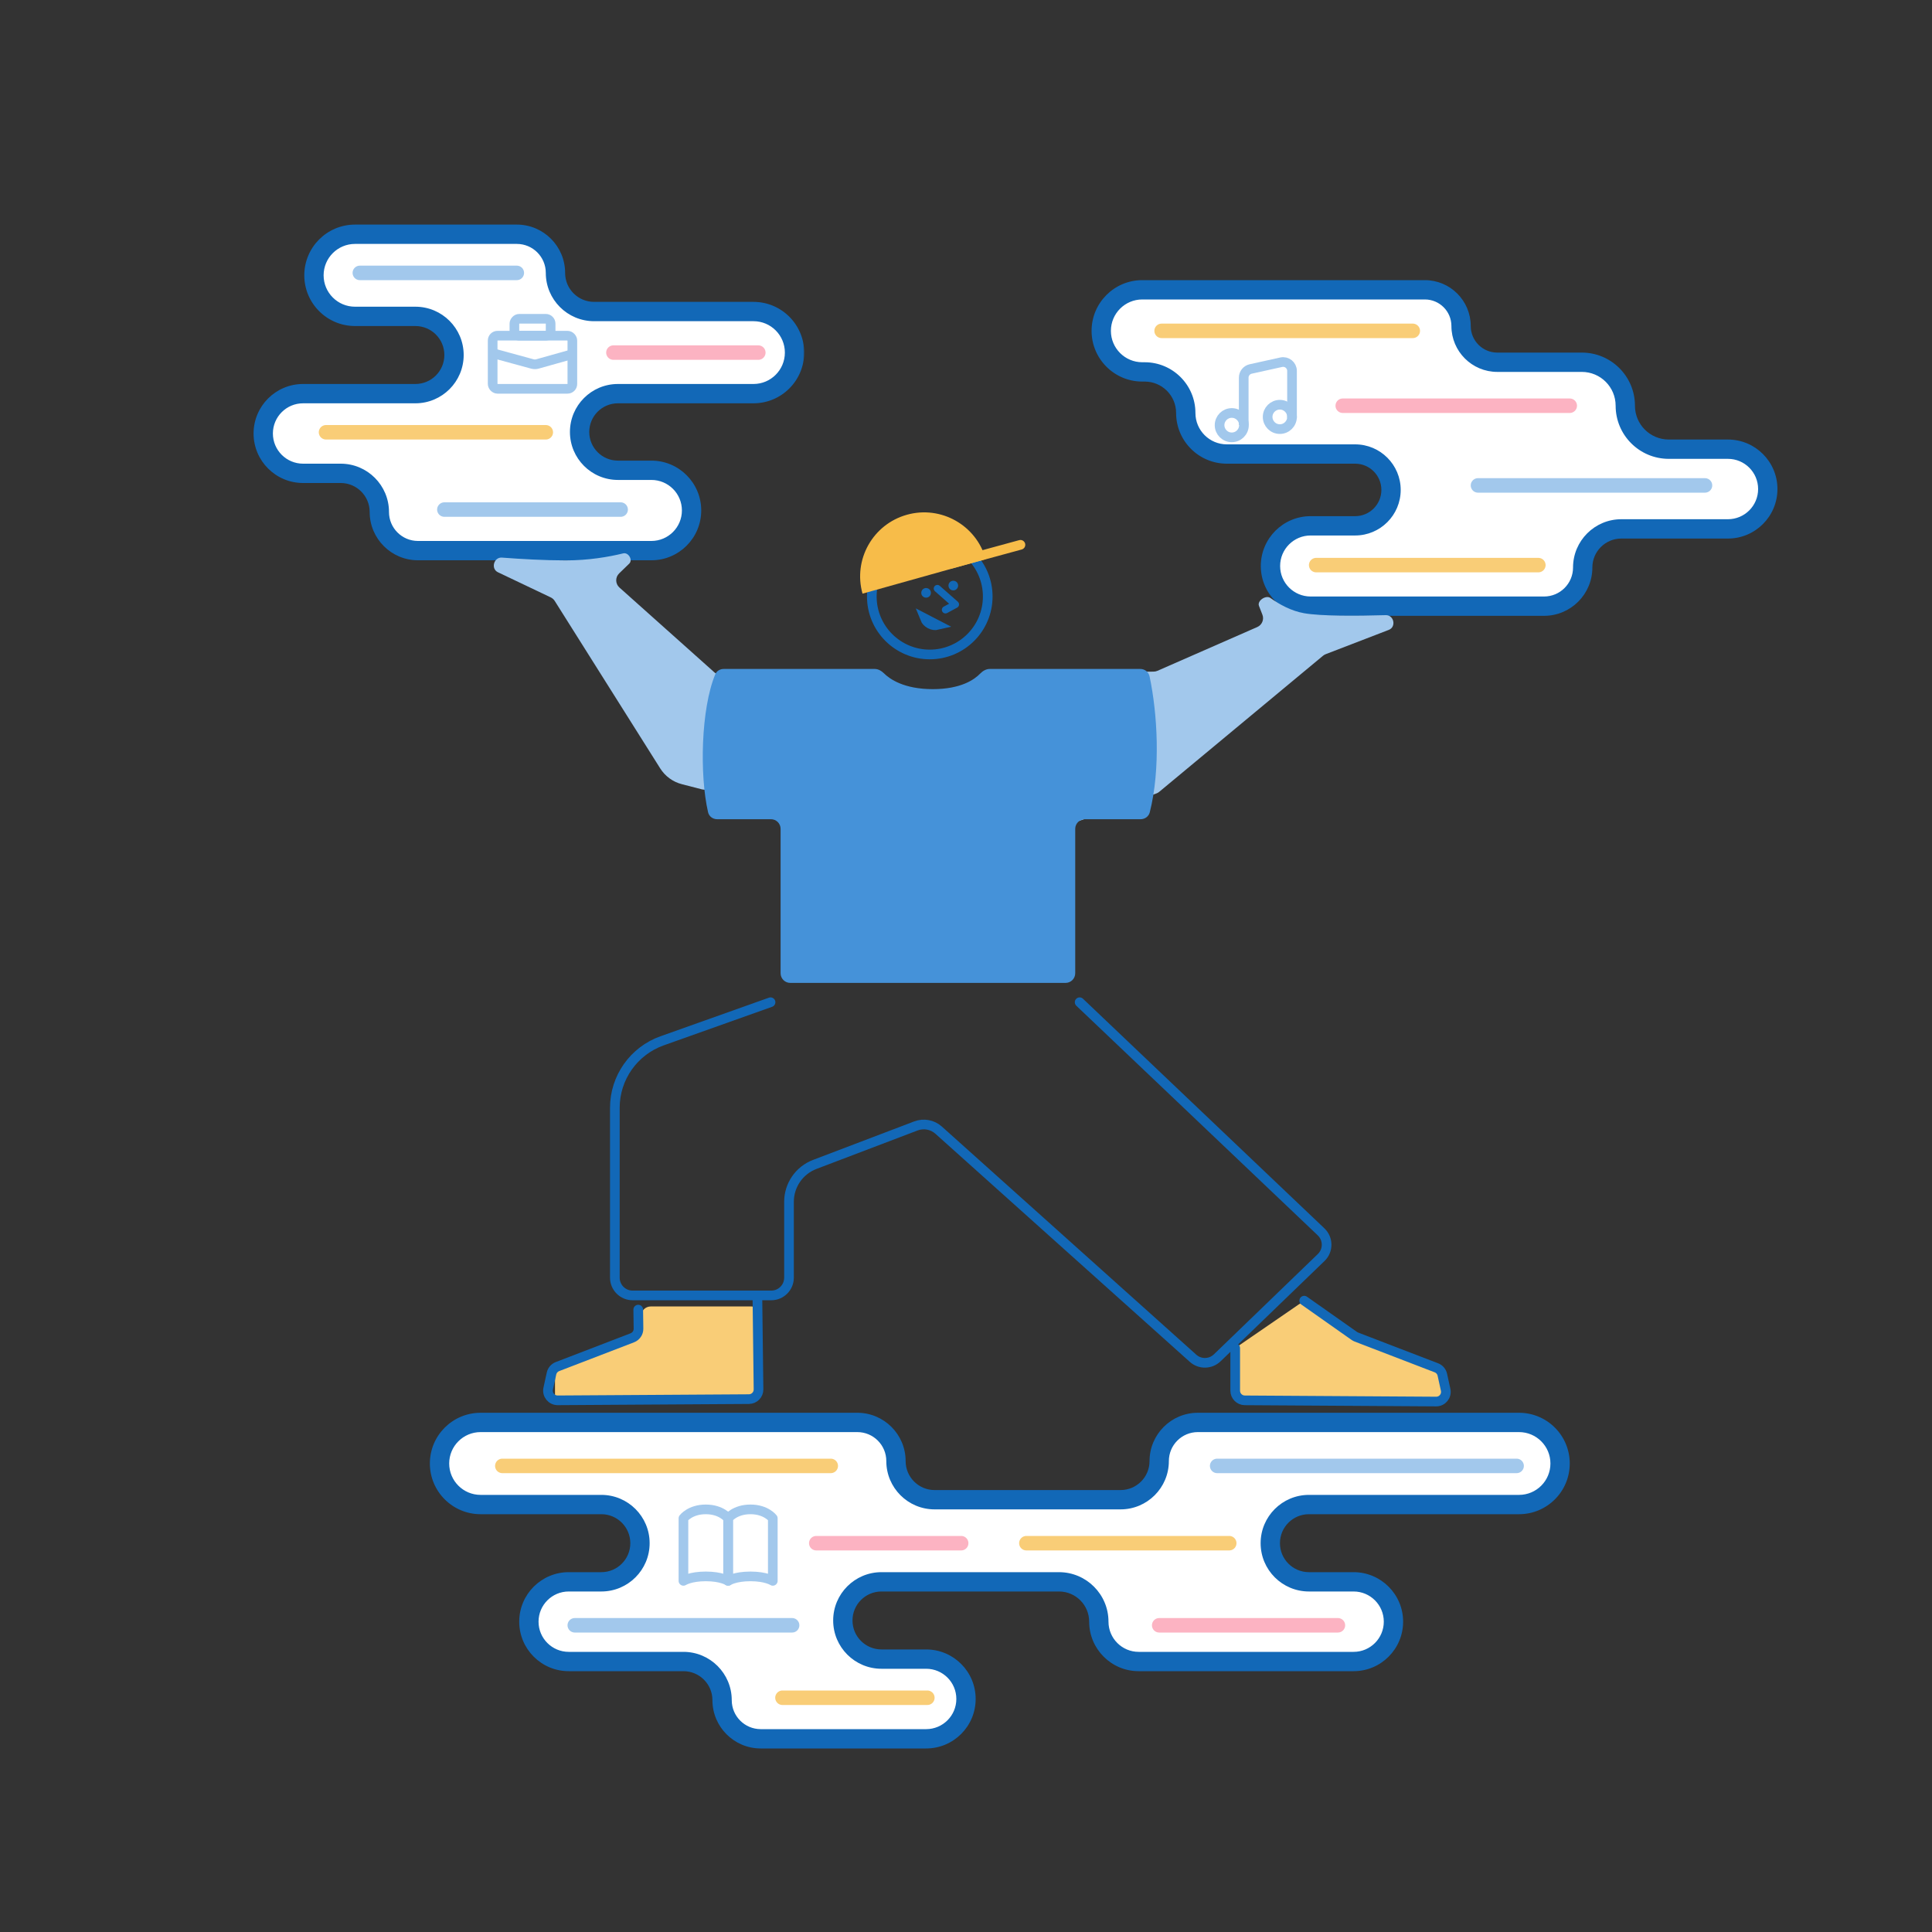 <svg width="435" height="435" viewBox="0 0 435 435" fill="none" xmlns="http://www.w3.org/2000/svg">
<rect x="0" y="0" width="435" height="435" fill="#333333" stroke="none"/>
<circle cx="209.344" cy="134.306" r="13.05" stroke="#1268B7" stroke-width="2.175"/>
<path d="M204.188 115.9C196.525 118.047 192.053 126 194.2 133.663L221.95 125.888C219.803 118.225 211.851 113.753 204.188 115.9Z" fill="#F7BC49"/>
<line x1="213.913" y1="126.99" x2="229.758" y2="122.668" stroke="#F7BC49" stroke-width="2.175" stroke-linecap="round"/>
<path d="M304.923 300.79L294.888 293.722C294.145 293.198 293.154 293.193 292.404 293.708L279.056 302.881C278.466 303.287 278.113 303.957 278.113 304.673L278.113 313.12C278.113 314.316 279.078 315.288 280.274 315.295L323.357 315.566C324.752 315.575 325.794 314.287 325.495 312.925L324.751 309.531C324.594 308.817 324.089 308.23 323.407 307.967L305.395 301.042C305.228 300.978 305.069 300.894 304.923 300.79Z" fill="#F9CD77"/>
<path d="M144.324 299.513L144.34 296.32C144.347 295.123 145.319 294.156 146.515 294.156L169.17 294.156C170.361 294.156 171.33 295.114 171.345 296.304L171.552 313.086C171.567 314.279 170.618 315.261 169.426 315.288L127.183 316.232C125.963 316.259 124.96 315.277 124.96 314.057L124.96 309.934C124.96 309.034 125.514 308.227 126.354 307.904L142.929 301.531C143.766 301.21 144.319 300.409 144.324 299.513Z" fill="#F9CD77"/>
<path d="M143.703 294.862L143.761 299.154C143.774 300.065 143.217 300.887 142.367 301.214L125.519 307.692C124.836 307.954 124.332 308.542 124.175 309.256L123.43 312.649C123.131 314.011 124.174 315.299 125.568 315.29L168.625 315.02C169.831 315.012 170.801 314.025 170.786 312.819L170.537 292.321" stroke="#1268B7" stroke-width="2.175" stroke-linecap="round"/>
<path d="M293.651 292.851L304.923 300.79C305.069 300.894 305.228 300.978 305.395 301.042L323.407 307.967C324.089 308.23 324.594 308.817 324.751 309.531L325.495 312.925C325.794 314.287 324.752 315.575 323.357 315.566L280.274 315.295C279.078 315.288 278.113 314.316 278.113 313.12L278.113 303.529" stroke="#1268B7" stroke-width="2.175" stroke-linecap="round"/>
<path d="M173.493 225.656L149.073 234.347C142.696 236.616 138.437 242.652 138.437 249.421V287.672C138.437 289.881 140.228 291.672 142.437 291.672H173.648C175.857 291.672 177.648 289.881 177.648 287.672V270.587C177.648 266.851 179.956 263.504 183.447 262.176L206.221 253.51C207.97 252.845 209.944 253.211 211.337 254.46L268.62 305.822C270.182 307.222 272.559 307.178 274.068 305.722L297.47 283.136C299.108 281.555 299.099 278.928 297.449 277.359L243.086 225.656" stroke="#1268B7" stroke-width="2.175" stroke-linecap="round" stroke-linejoin="round"/>
<mask id="path-9-outside-1_946:37984" maskUnits="userSpaceOnUse" x="95.962" y="317.269" width="258" height="77" fill="black">
<rect fill="white" x="95.962" y="317.269" width="258" height="77"/>
<path fill-rule="evenodd" clip-rule="evenodd" d="M261 328.969C261 324.164 264.895 320.269 269.7 320.269H342.019C347.124 320.269 351.262 324.407 351.262 329.513C351.262 334.618 347.124 338.756 342.019 338.756H294.712C289.908 338.756 286.012 342.651 286.012 347.456C286.012 352.261 289.908 356.156 294.712 356.156H304.772C309.727 356.156 313.744 360.173 313.744 365.128C313.744 370.083 309.727 374.1 304.772 374.1H256.378C251.423 374.1 247.406 370.083 247.406 365.128C247.406 360.173 243.389 356.156 238.434 356.156H224.569H215.325H198.469C193.664 356.156 189.769 360.051 189.769 364.856C189.769 369.661 193.664 373.556 198.469 373.556H208.528C213.483 373.556 217.5 377.573 217.5 382.528C217.5 387.483 213.483 391.5 208.528 391.5H171.281C166.476 391.5 162.581 387.605 162.581 382.8C162.581 377.995 158.686 374.1 153.881 374.1H128.053C123.098 374.1 119.081 370.083 119.081 365.128C119.081 360.173 123.098 356.156 128.053 356.156H135.394C140.199 356.156 144.094 352.261 144.094 347.456C144.094 342.651 140.199 338.756 135.394 338.756H108.206C103.101 338.756 98.962 334.618 98.962 329.513C98.962 324.407 103.101 320.269 108.206 320.269H193.031C197.836 320.269 201.731 324.164 201.731 328.969C201.731 333.774 205.626 337.669 210.431 337.669H215.325H224.569H252.3C257.105 337.669 261 333.774 261 328.969Z"/>
</mask>
<path fill-rule="evenodd" clip-rule="evenodd" d="M261 328.969C261 324.164 264.895 320.269 269.7 320.269H342.019C347.124 320.269 351.262 324.407 351.262 329.513C351.262 334.618 347.124 338.756 342.019 338.756H294.712C289.908 338.756 286.012 342.651 286.012 347.456C286.012 352.261 289.908 356.156 294.712 356.156H304.772C309.727 356.156 313.744 360.173 313.744 365.128C313.744 370.083 309.727 374.1 304.772 374.1H256.378C251.423 374.1 247.406 370.083 247.406 365.128C247.406 360.173 243.389 356.156 238.434 356.156H224.569H215.325H198.469C193.664 356.156 189.769 360.051 189.769 364.856C189.769 369.661 193.664 373.556 198.469 373.556H208.528C213.483 373.556 217.5 377.573 217.5 382.528C217.5 387.483 213.483 391.5 208.528 391.5H171.281C166.476 391.5 162.581 387.605 162.581 382.8C162.581 377.995 158.686 374.1 153.881 374.1H128.053C123.098 374.1 119.081 370.083 119.081 365.128C119.081 360.173 123.098 356.156 128.053 356.156H135.394C140.199 356.156 144.094 352.261 144.094 347.456C144.094 342.651 140.199 338.756 135.394 338.756H108.206C103.101 338.756 98.962 334.618 98.962 329.513C98.962 324.407 103.101 320.269 108.206 320.269H193.031C197.836 320.269 201.731 324.164 201.731 328.969C201.731 333.774 205.626 337.669 210.431 337.669H215.325H224.569H252.3C257.105 337.669 261 333.774 261 328.969Z" fill="white"/>
<path d="M342.019 318.094H269.7V322.444H342.019V318.094ZM294.712 340.931H342.019V336.581H294.712V340.931ZM294.712 358.331H304.772V353.981H294.712V358.331ZM304.772 371.925H256.378V376.275H304.772V371.925ZM224.569 358.331H238.434V353.981H224.569V358.331ZM215.325 358.331H224.569V353.981H215.325V358.331ZM198.469 358.331H215.325V353.981H198.469V358.331ZM208.528 371.381H198.469V375.731H208.528V371.381ZM171.281 393.675H208.528V389.325H171.281V393.675ZM128.053 376.275H153.881V371.925H128.053V376.275ZM135.394 353.981H128.053V358.331H135.394V353.981ZM108.206 340.931H135.394V336.581H108.206V340.931ZM193.031 318.094H108.206V322.444H193.031V318.094ZM215.325 335.494H210.431V339.844H215.325V335.494ZM224.569 335.494H215.325V339.844H224.569V335.494ZM252.3 335.494H224.569V339.844H252.3V335.494ZM252.3 339.844C258.306 339.844 263.175 334.975 263.175 328.969H258.825C258.825 332.572 255.904 335.494 252.3 335.494V339.844ZM101.137 329.513C101.137 325.609 104.302 322.444 108.206 322.444V318.094C101.9 318.094 96.787 323.206 96.787 329.513H101.137ZM108.206 336.581C104.302 336.581 101.137 333.417 101.137 329.513H96.787C96.787 335.819 101.9 340.931 108.206 340.931V336.581ZM146.269 347.456C146.269 341.45 141.4 336.581 135.394 336.581V340.931C138.997 340.931 141.919 343.853 141.919 347.456H146.269ZM135.394 358.331C141.4 358.331 146.269 353.462 146.269 347.456H141.919C141.919 351.06 138.997 353.981 135.394 353.981V358.331ZM121.256 365.128C121.256 361.374 124.299 358.331 128.053 358.331V353.981C121.897 353.981 116.906 358.972 116.906 365.128H121.256ZM128.053 371.925C124.299 371.925 121.256 368.882 121.256 365.128H116.906C116.906 371.284 121.897 376.275 128.053 376.275V371.925ZM164.756 382.8C164.756 376.794 159.887 371.925 153.881 371.925V376.275C157.485 376.275 160.406 379.196 160.406 382.8H164.756ZM171.281 389.325C167.678 389.325 164.756 386.404 164.756 382.8H160.406C160.406 388.806 165.275 393.675 171.281 393.675V389.325ZM215.325 382.528C215.325 386.282 212.282 389.325 208.528 389.325V393.675C214.684 393.675 219.675 388.684 219.675 382.528H215.325ZM208.528 375.731C212.282 375.731 215.325 378.774 215.325 382.528H219.675C219.675 376.372 214.684 371.381 208.528 371.381V375.731ZM249.581 365.128C249.581 358.972 244.591 353.981 238.434 353.981V358.331C242.188 358.331 245.231 361.374 245.231 365.128H249.581ZM256.378 371.925C252.624 371.925 249.581 368.882 249.581 365.128H245.231C245.231 371.284 250.222 376.275 256.378 376.275V371.925ZM311.569 365.128C311.569 368.882 308.526 371.925 304.772 371.925V376.275C310.928 376.275 315.919 371.284 315.919 365.128H311.569ZM304.772 358.331C308.526 358.331 311.569 361.374 311.569 365.128H315.919C315.919 358.972 310.928 353.981 304.772 353.981V358.331ZM283.837 347.456C283.837 353.462 288.706 358.331 294.712 358.331V353.981C291.109 353.981 288.188 351.06 288.188 347.456H283.837ZM294.712 336.581C288.706 336.581 283.837 341.45 283.837 347.456H288.188C288.188 343.853 291.109 340.931 294.712 340.931V336.581ZM349.087 329.513C349.087 333.417 345.923 336.581 342.019 336.581V340.931C348.325 340.931 353.438 335.819 353.438 329.513H349.087ZM187.594 364.856C187.594 370.862 192.463 375.731 198.469 375.731V371.381C194.865 371.381 191.944 368.46 191.944 364.856H187.594ZM199.556 328.969C199.556 334.975 204.425 339.844 210.431 339.844V335.494C206.827 335.494 203.906 332.572 203.906 328.969H199.556ZM269.7 318.094C263.694 318.094 258.825 322.963 258.825 328.969H263.175C263.175 325.365 266.096 322.444 269.7 322.444V318.094ZM198.469 353.981C192.463 353.981 187.594 358.85 187.594 364.856H191.944C191.944 361.253 194.865 358.331 198.469 358.331V353.981ZM193.031 322.444C196.635 322.444 199.556 325.365 199.556 328.969H203.906C203.906 322.963 199.037 318.094 193.031 318.094V322.444ZM342.019 322.444C345.923 322.444 349.087 325.609 349.087 329.513H353.438C353.438 323.206 348.325 318.094 342.019 318.094V322.444Z" fill="#1268B7" mask="url(#path-9-outside-1_946:37984)"/>
<line x1="113.1" y1="330.056" x2="187.05" y2="330.056" stroke="#F9CD77" stroke-width="3.263" stroke-linecap="round" stroke-linejoin="round"/>
<line x1="274.05" y1="330.056" x2="341.475" y2="330.056" stroke="#A2C8EC" stroke-width="3.263" stroke-linecap="round" stroke-linejoin="round"/>
<line x1="183.787" y1="347.456" x2="216.413" y2="347.456" stroke="#FCB3C2" stroke-width="3.263" stroke-linecap="round" stroke-linejoin="round"/>
<line x1="129.412" y1="365.944" x2="178.35" y2="365.944" stroke="#A2C8EC" stroke-width="3.263" stroke-linecap="round" stroke-linejoin="round"/>
<line x1="261" y1="365.944" x2="301.237" y2="365.944" stroke="#FCB3C2" stroke-width="3.263" stroke-linecap="round" stroke-linejoin="round"/>
<line x1="176.175" y1="382.256" x2="208.8" y2="382.256" stroke="#F9CD77" stroke-width="3.263" stroke-linecap="round" stroke-linejoin="round"/>
<line x1="231.094" y1="347.456" x2="276.769" y2="347.456" stroke="#F9CD77" stroke-width="3.263" stroke-linecap="round" stroke-linejoin="round"/>
<path d="M153.881 341.856C153.881 341.856 155.39 339.844 158.911 339.844C162.432 339.844 163.941 341.856 163.941 341.856V355.939C163.941 355.939 162.432 354.933 158.911 354.933C155.39 354.933 153.881 355.939 153.881 355.939V341.856Z" stroke="#A2C8EC" stroke-width="2.175" stroke-linecap="round" stroke-linejoin="round"/>
<path d="M163.94 341.856C163.94 341.856 165.449 339.844 168.97 339.844C172.491 339.844 174 341.856 174 341.856V355.939C174 355.939 172.491 354.933 168.97 354.933C165.449 354.933 163.94 355.939 163.94 355.939V341.856Z" stroke="#A2C8EC" stroke-width="2.175" stroke-linecap="round" stroke-linejoin="round"/>
<mask id="path-20-outside-2_946:37984" maskUnits="userSpaceOnUse" x="244.95" y="62.25" width="156" height="77" fill="black">
<rect fill="white" x="244.95" y="62.25" width="156" height="77"/>
<path fill-rule="evenodd" clip-rule="evenodd" d="M328.969 73.406C328.969 68.902 325.317 65.25 320.813 65.25H257.194C252.089 65.25 247.95 69.389 247.95 74.494C247.95 79.599 252.089 83.737 257.194 83.737H257.737C262.843 83.737 266.981 87.876 266.981 92.981C266.981 98.086 271.12 102.225 276.225 102.225H305.116C309.581 102.225 313.2 105.844 313.2 110.309C313.2 114.773 309.581 118.392 305.116 118.392H295.096C290.101 118.392 286.052 122.441 286.052 127.437C286.052 132.432 290.101 136.481 295.096 136.481H347.653C352.458 136.481 356.353 132.586 356.353 127.781C356.353 122.976 360.248 119.081 365.053 119.081H389.053C394.008 119.081 398.025 115.064 398.025 110.109C398.025 105.154 394.008 101.137 389.053 101.137H375.731C370.326 101.137 365.944 96.755 365.944 91.35C365.944 85.945 361.562 81.562 356.156 81.562H337.125C332.621 81.562 328.969 77.911 328.969 73.406Z"/>
</mask>
<path fill-rule="evenodd" clip-rule="evenodd" d="M328.969 73.406C328.969 68.902 325.317 65.25 320.813 65.25H257.194C252.089 65.25 247.95 69.389 247.95 74.494C247.95 79.599 252.089 83.737 257.194 83.737H257.737C262.843 83.737 266.981 87.876 266.981 92.981C266.981 98.086 271.12 102.225 276.225 102.225H305.116C309.581 102.225 313.2 105.844 313.2 110.309C313.2 114.773 309.581 118.392 305.116 118.392H295.096C290.101 118.392 286.052 122.441 286.052 127.437C286.052 132.432 290.101 136.481 295.096 136.481H347.653C352.458 136.481 356.353 132.586 356.353 127.781C356.353 122.976 360.248 119.081 365.053 119.081H389.053C394.008 119.081 398.025 115.064 398.025 110.109C398.025 105.154 394.008 101.137 389.053 101.137H375.731C370.326 101.137 365.944 96.755 365.944 91.35C365.944 85.945 361.562 81.562 356.156 81.562H337.125C332.621 81.562 328.969 77.911 328.969 73.406Z" fill="white"/>
<path d="M257.194 67.425H320.813V63.075H257.194V67.425ZM257.737 81.562H257.194V85.912H257.737V81.562ZM305.116 100.05H276.225V104.4H305.116V100.05ZM305.116 116.217H295.096V120.567H305.116V116.217ZM295.096 138.656H347.653V134.306H295.096V138.656ZM389.053 116.906H365.053V121.256H389.053V116.906ZM375.731 103.312H389.053V98.963H375.731V103.312ZM337.125 83.737H356.156V79.388H337.125V83.737ZM337.125 79.388C333.822 79.388 331.144 76.71 331.144 73.406H326.794C326.794 79.112 331.419 83.737 337.125 83.737V79.388ZM368.119 91.35C368.119 84.743 362.763 79.388 356.156 79.388V83.737C360.361 83.737 363.769 87.146 363.769 91.35H368.119ZM375.731 98.963C371.527 98.963 368.119 95.554 368.119 91.35H363.769C363.769 97.957 369.125 103.312 375.731 103.312V98.963ZM400.2 110.109C400.2 103.953 395.209 98.963 389.053 98.963V103.312C392.807 103.312 395.85 106.356 395.85 110.109H400.2ZM389.053 121.256C395.209 121.256 400.2 116.266 400.2 110.109H395.85C395.85 113.863 392.807 116.906 389.053 116.906V121.256ZM358.528 127.781C358.528 124.178 361.449 121.256 365.053 121.256V116.906C359.047 116.906 354.178 121.775 354.178 127.781H358.528ZM347.653 138.656C353.659 138.656 358.528 133.787 358.528 127.781H354.178C354.178 131.385 351.257 134.306 347.653 134.306V138.656ZM283.877 127.437C283.877 133.633 288.9 138.656 295.096 138.656V134.306C291.302 134.306 288.227 131.231 288.227 127.437H283.877ZM295.096 116.217C288.9 116.217 283.877 121.24 283.877 127.437H288.227C288.227 123.643 291.302 120.567 295.096 120.567V116.217ZM311.025 110.309C311.025 113.572 308.38 116.217 305.116 116.217V120.567C310.782 120.567 315.375 115.974 315.375 110.309H311.025ZM305.116 104.4C308.38 104.4 311.025 107.045 311.025 110.309H315.375C315.375 104.643 310.782 100.05 305.116 100.05V104.4ZM264.806 92.981C264.806 99.288 269.919 104.4 276.225 104.4V100.05C272.321 100.05 269.156 96.885 269.156 92.981H264.806ZM257.737 85.912C261.641 85.912 264.806 89.077 264.806 92.981H269.156C269.156 86.675 264.044 81.562 257.737 81.562V85.912ZM245.775 74.494C245.775 80.8 250.888 85.912 257.194 85.912V81.562C253.29 81.562 250.125 78.398 250.125 74.494H245.775ZM320.813 67.425C324.116 67.425 326.794 70.103 326.794 73.406H331.144C331.144 67.701 326.518 63.075 320.813 63.075V67.425ZM257.194 63.075C250.888 63.075 245.775 68.187 245.775 74.494H250.125C250.125 70.59 253.29 67.425 257.194 67.425V63.075Z" fill="#1268B7" mask="url(#path-20-outside-2_946:37984)"/>
<line x1="261.544" y1="74.494" x2="318.094" y2="74.494" stroke="#F9CD77" stroke-width="3.263" stroke-linecap="round" stroke-linejoin="round"/>
<line x1="302.325" y1="91.35" x2="353.438" y2="91.35" stroke="#FCB3C2" stroke-width="3.263" stroke-linecap="round" stroke-linejoin="round"/>
<circle cx="277.339" cy="95.727" r="2.745" stroke="#A2C8EC" stroke-width="2.175"/>
<path d="M280.031 95.7V85.029C280.031 84.091 280.683 83.279 281.599 83.077L288.474 81.556C289.723 81.28 290.906 82.231 290.906 83.509V94.111" stroke="#A2C8EC" stroke-width="2.175"/>
<circle cx="288.161" cy="93.87" r="2.745" stroke="#A2C8EC" stroke-width="2.175"/>
<line x1="332.775" y1="109.294" x2="383.887" y2="109.294" stroke="#A2C8EC" stroke-width="3.263" stroke-linecap="round" stroke-linejoin="round"/>
<line x1="296.344" y1="127.237" x2="346.369" y2="127.237" stroke="#F9CD77" stroke-width="3.263" stroke-linecap="round" stroke-linejoin="round"/>
<mask id="path-29-outside-3_946:37984" maskUnits="userSpaceOnUse" x="56.269" y="49.744" width="125" height="77" fill="black">
<rect fill="white" x="56.269" y="49.744" width="125" height="77"/>
<path fill-rule="evenodd" clip-rule="evenodd" d="M125.063 61.444C125.063 56.639 121.168 52.744 116.363 52.744H79.931C74.826 52.744 70.688 56.883 70.688 61.988C70.688 67.093 74.826 71.231 79.931 71.231H93.525C98.33 71.231 102.225 75.126 102.225 79.931C102.225 84.736 98.33 88.631 93.525 88.631H68.241C63.286 88.631 59.269 92.648 59.269 97.603C59.269 102.558 63.286 106.575 68.241 106.575H76.708C81.513 106.575 85.408 110.47 85.408 115.275C85.408 120.08 89.303 123.975 94.108 123.975H146.665C151.66 123.975 155.71 119.926 155.71 114.93C155.71 109.935 151.66 105.886 146.665 105.886H139.128C134.363 105.886 130.5 102.023 130.5 97.259C130.5 92.494 134.363 88.631 139.128 88.631H169.65C174.755 88.631 178.894 84.493 178.894 79.388C178.894 74.282 174.755 70.144 169.65 70.144H133.763C128.958 70.144 125.063 66.249 125.063 61.444Z"/>
</mask>
<path fill-rule="evenodd" clip-rule="evenodd" d="M125.063 61.444C125.063 56.639 121.168 52.744 116.363 52.744H79.931C74.826 52.744 70.688 56.883 70.688 61.988C70.688 67.093 74.826 71.231 79.931 71.231H93.525C98.33 71.231 102.225 75.126 102.225 79.931C102.225 84.736 98.33 88.631 93.525 88.631H68.241C63.286 88.631 59.269 92.648 59.269 97.603C59.269 102.558 63.286 106.575 68.241 106.575H76.708C81.513 106.575 85.408 110.47 85.408 115.275C85.408 120.08 89.303 123.975 94.108 123.975H146.665C151.66 123.975 155.71 119.926 155.71 114.93C155.71 109.935 151.66 105.886 146.665 105.886H139.128C134.363 105.886 130.5 102.023 130.5 97.259C130.5 92.494 134.363 88.631 139.128 88.631H169.65C174.755 88.631 178.894 84.493 178.894 79.388C178.894 74.282 174.755 70.144 169.65 70.144H133.763C128.958 70.144 125.063 66.249 125.063 61.444Z" fill="white"/>
<path d="M79.931 54.919H116.363V50.569H79.931V54.919ZM93.525 69.056H79.931V73.406H93.525V69.056ZM68.241 90.806H93.525V86.456H68.241V90.806ZM76.708 104.4H68.241V108.75H76.708V104.4ZM94.108 126.15H146.665V121.8H94.108V126.15ZM146.665 103.711H139.128V108.061H146.665V103.711ZM169.65 86.456H139.128V90.806H169.65V86.456ZM133.763 72.319H169.65V67.969H133.763V72.319ZM133.763 67.969C130.159 67.969 127.238 65.048 127.238 61.444H122.888C122.888 67.45 127.757 72.319 133.763 72.319V67.969ZM181.069 79.388C181.069 73.081 175.957 67.969 169.65 67.969V72.319C173.554 72.319 176.719 75.484 176.719 79.388H181.069ZM169.65 90.806C175.957 90.806 181.069 85.694 181.069 79.388H176.719C176.719 83.292 173.554 86.456 169.65 86.456V90.806ZM132.675 97.259C132.675 93.695 135.564 90.806 139.128 90.806V86.456C133.162 86.456 128.325 91.293 128.325 97.259H132.675ZM139.128 103.711C135.564 103.711 132.675 100.822 132.675 97.259H128.325C128.325 103.225 133.162 108.061 139.128 108.061V103.711ZM157.885 114.93C157.885 108.734 152.861 103.711 146.665 103.711V108.061C150.459 108.061 153.535 111.137 153.535 114.93H157.885ZM146.665 126.15C152.861 126.15 157.885 121.127 157.885 114.93H153.535C153.535 118.724 150.459 121.8 146.665 121.8V126.15ZM83.233 115.275C83.233 121.281 88.102 126.15 94.108 126.15V121.8C90.505 121.8 87.583 118.879 87.583 115.275H83.233ZM76.708 108.75C80.312 108.75 83.233 111.671 83.233 115.275H87.583C87.583 109.269 82.714 104.4 76.708 104.4V108.75ZM57.094 97.603C57.094 103.76 62.085 108.75 68.241 108.75V104.4C64.487 104.4 61.444 101.357 61.444 97.603H57.094ZM68.241 86.456C62.085 86.456 57.094 91.447 57.094 97.603H61.444C61.444 93.85 64.487 90.806 68.241 90.806V86.456ZM100.05 79.931C100.05 83.535 97.129 86.456 93.525 86.456V90.806C99.531 90.806 104.4 85.938 104.4 79.931H100.05ZM93.525 73.406C97.129 73.406 100.05 76.328 100.05 79.931H104.4C104.4 73.925 99.531 69.056 93.525 69.056V73.406ZM68.513 61.988C68.513 68.294 73.625 73.406 79.931 73.406V69.056C76.028 69.056 72.863 65.892 72.863 61.988H68.513ZM116.363 54.919C119.966 54.919 122.888 57.84 122.888 61.444H127.238C127.238 55.438 122.369 50.569 116.363 50.569V54.919ZM79.931 50.569C73.625 50.569 68.513 55.681 68.513 61.988H72.863C72.863 58.084 76.028 54.919 79.931 54.919V50.569Z" fill="#1268B7" mask="url(#path-29-outside-3_946:37984)"/>
<line x1="81.019" y1="61.444" x2="116.363" y2="61.444" stroke="#A2C8EC" stroke-width="3.263" stroke-linecap="round" stroke-linejoin="round"/>
<line x1="138.113" y1="79.388" x2="170.738" y2="79.388" stroke="#FCB3C2" stroke-width="3.263" stroke-linecap="round" stroke-linejoin="round"/>
<line x1="73.407" y1="97.331" x2="122.888" y2="97.331" stroke="#F9CD77" stroke-width="3.263" stroke-linecap="round" stroke-linejoin="round"/>
<line x1="100.05" y1="114.731" x2="139.744" y2="114.731" stroke="#A2C8EC" stroke-width="3.263" stroke-linecap="round" stroke-linejoin="round"/>
<rect x="110.925" y="75.581" width="17.944" height="11.963" rx="1.087" stroke="#A2C8EC" stroke-width="2.175"/>
<rect x="1.087" y="-1.087" width="8.156" height="3.806" rx="1.087" transform="matrix(1 0 0 -1 114.732 74.494)" stroke="#A2C8EC" stroke-width="2.175"/>
<path d="M111.469 79.66L119.86 81.948C120.24 82.052 120.642 82.05 121.021 81.943L129.141 79.66" stroke="#A2C8EC" stroke-width="2.175"/>
<circle r="1.087" transform="matrix(-0.961 -0.276 -0.276 0.961 214.639 131.845)" fill="#1268B7"/>
<circle r="1.087" transform="matrix(-0.961 -0.276 -0.276 0.961 208.514 133.483)" fill="#1268B7"/>
<path d="M211.054 132.514L215.119 136.093L212.879 137.301" stroke="#1268B7" stroke-width="1.631" stroke-linecap="round" stroke-linejoin="round"/>
<path d="M208.285 139.287L211.069 140.728C210.597 140.841 210.016 140.796 209.427 140.49C208.837 140.185 208.465 139.737 208.285 139.287Z" stroke="#1268B7" stroke-width="2.175"/>
<path d="M241.471 211.191V186.9C241.471 185.979 242.051 185.158 242.919 184.85L260.338 178.664C260.579 178.579 260.803 178.451 261 178.288L297.877 147.651C298.059 147.5 298.265 147.379 298.485 147.294L312.692 141.821C314.429 141.152 313.866 138.449 312.005 138.503C305.39 138.693 297.39 138.741 293.597 138.064C290.742 137.554 288.133 136.141 286.036 134.635C285.029 133.911 283.012 135.262 283.462 136.417L284.235 138.396C284.659 139.483 284.151 140.71 283.083 141.179L260.606 151.037C260.336 151.156 260.044 151.218 259.749 151.22L235.939 151.404C235.665 151.406 235.402 151.457 235.146 151.552C233.147 152.296 223.45 155.643 210.854 155.643C198.23 155.643 188.518 152.582 186.549 151.914C186.301 151.83 186.049 151.787 185.787 151.789L162.351 151.969C161.811 151.974 161.288 151.776 160.885 151.416L139.47 132.286C138.528 131.445 138.498 129.981 139.406 129.102L141.676 126.903C142.54 126.067 141.484 124.309 140.317 124.595C137.045 125.395 132.529 126.176 127.351 126.176C122.651 126.176 117.407 125.879 113.018 125.548C111.182 125.409 110.452 128.057 112.115 128.848L123.998 134.505C124.37 134.682 124.684 134.961 124.904 135.309L148.651 173.011C149.76 174.772 151.5 176.042 153.515 176.562L158.022 177.724C158.155 177.759 158.291 177.78 158.428 177.789L180.223 179.165C181.368 179.237 182.26 180.188 182.26 181.336V203.457C182.26 204.541 183.059 205.459 184.132 205.61L238.993 213.344C240.302 213.529 241.471 212.513 241.471 211.191Z" fill="#A2C8EC"/>
<path d="M242.092 219.131V186.623C242.092 185.421 243.065 184.448 244.267 184.448H256.83C257.791 184.448 258.643 183.821 258.879 182.89C261.354 173.127 260.589 160.55 258.829 152.278C258.621 151.3 257.746 150.619 256.746 150.619H222.832C222.009 150.619 221.245 151.087 220.674 151.68C219.38 153.023 216.329 155.163 210.022 155.163C203.561 155.163 200.347 152.917 199.007 151.583C198.457 151.034 197.732 150.619 196.954 150.619H162.93C162.112 150.619 161.356 151.07 161.042 151.827C157.81 159.625 157.5 174.524 159.425 182.882C159.641 183.819 160.494 184.448 161.456 184.448H173.581C174.782 184.448 175.756 185.421 175.756 186.623V219.131C175.756 220.332 176.73 221.306 177.931 221.306H239.917C241.118 221.306 242.092 220.332 242.092 219.131Z" fill="#4592D9"/>
</svg>
